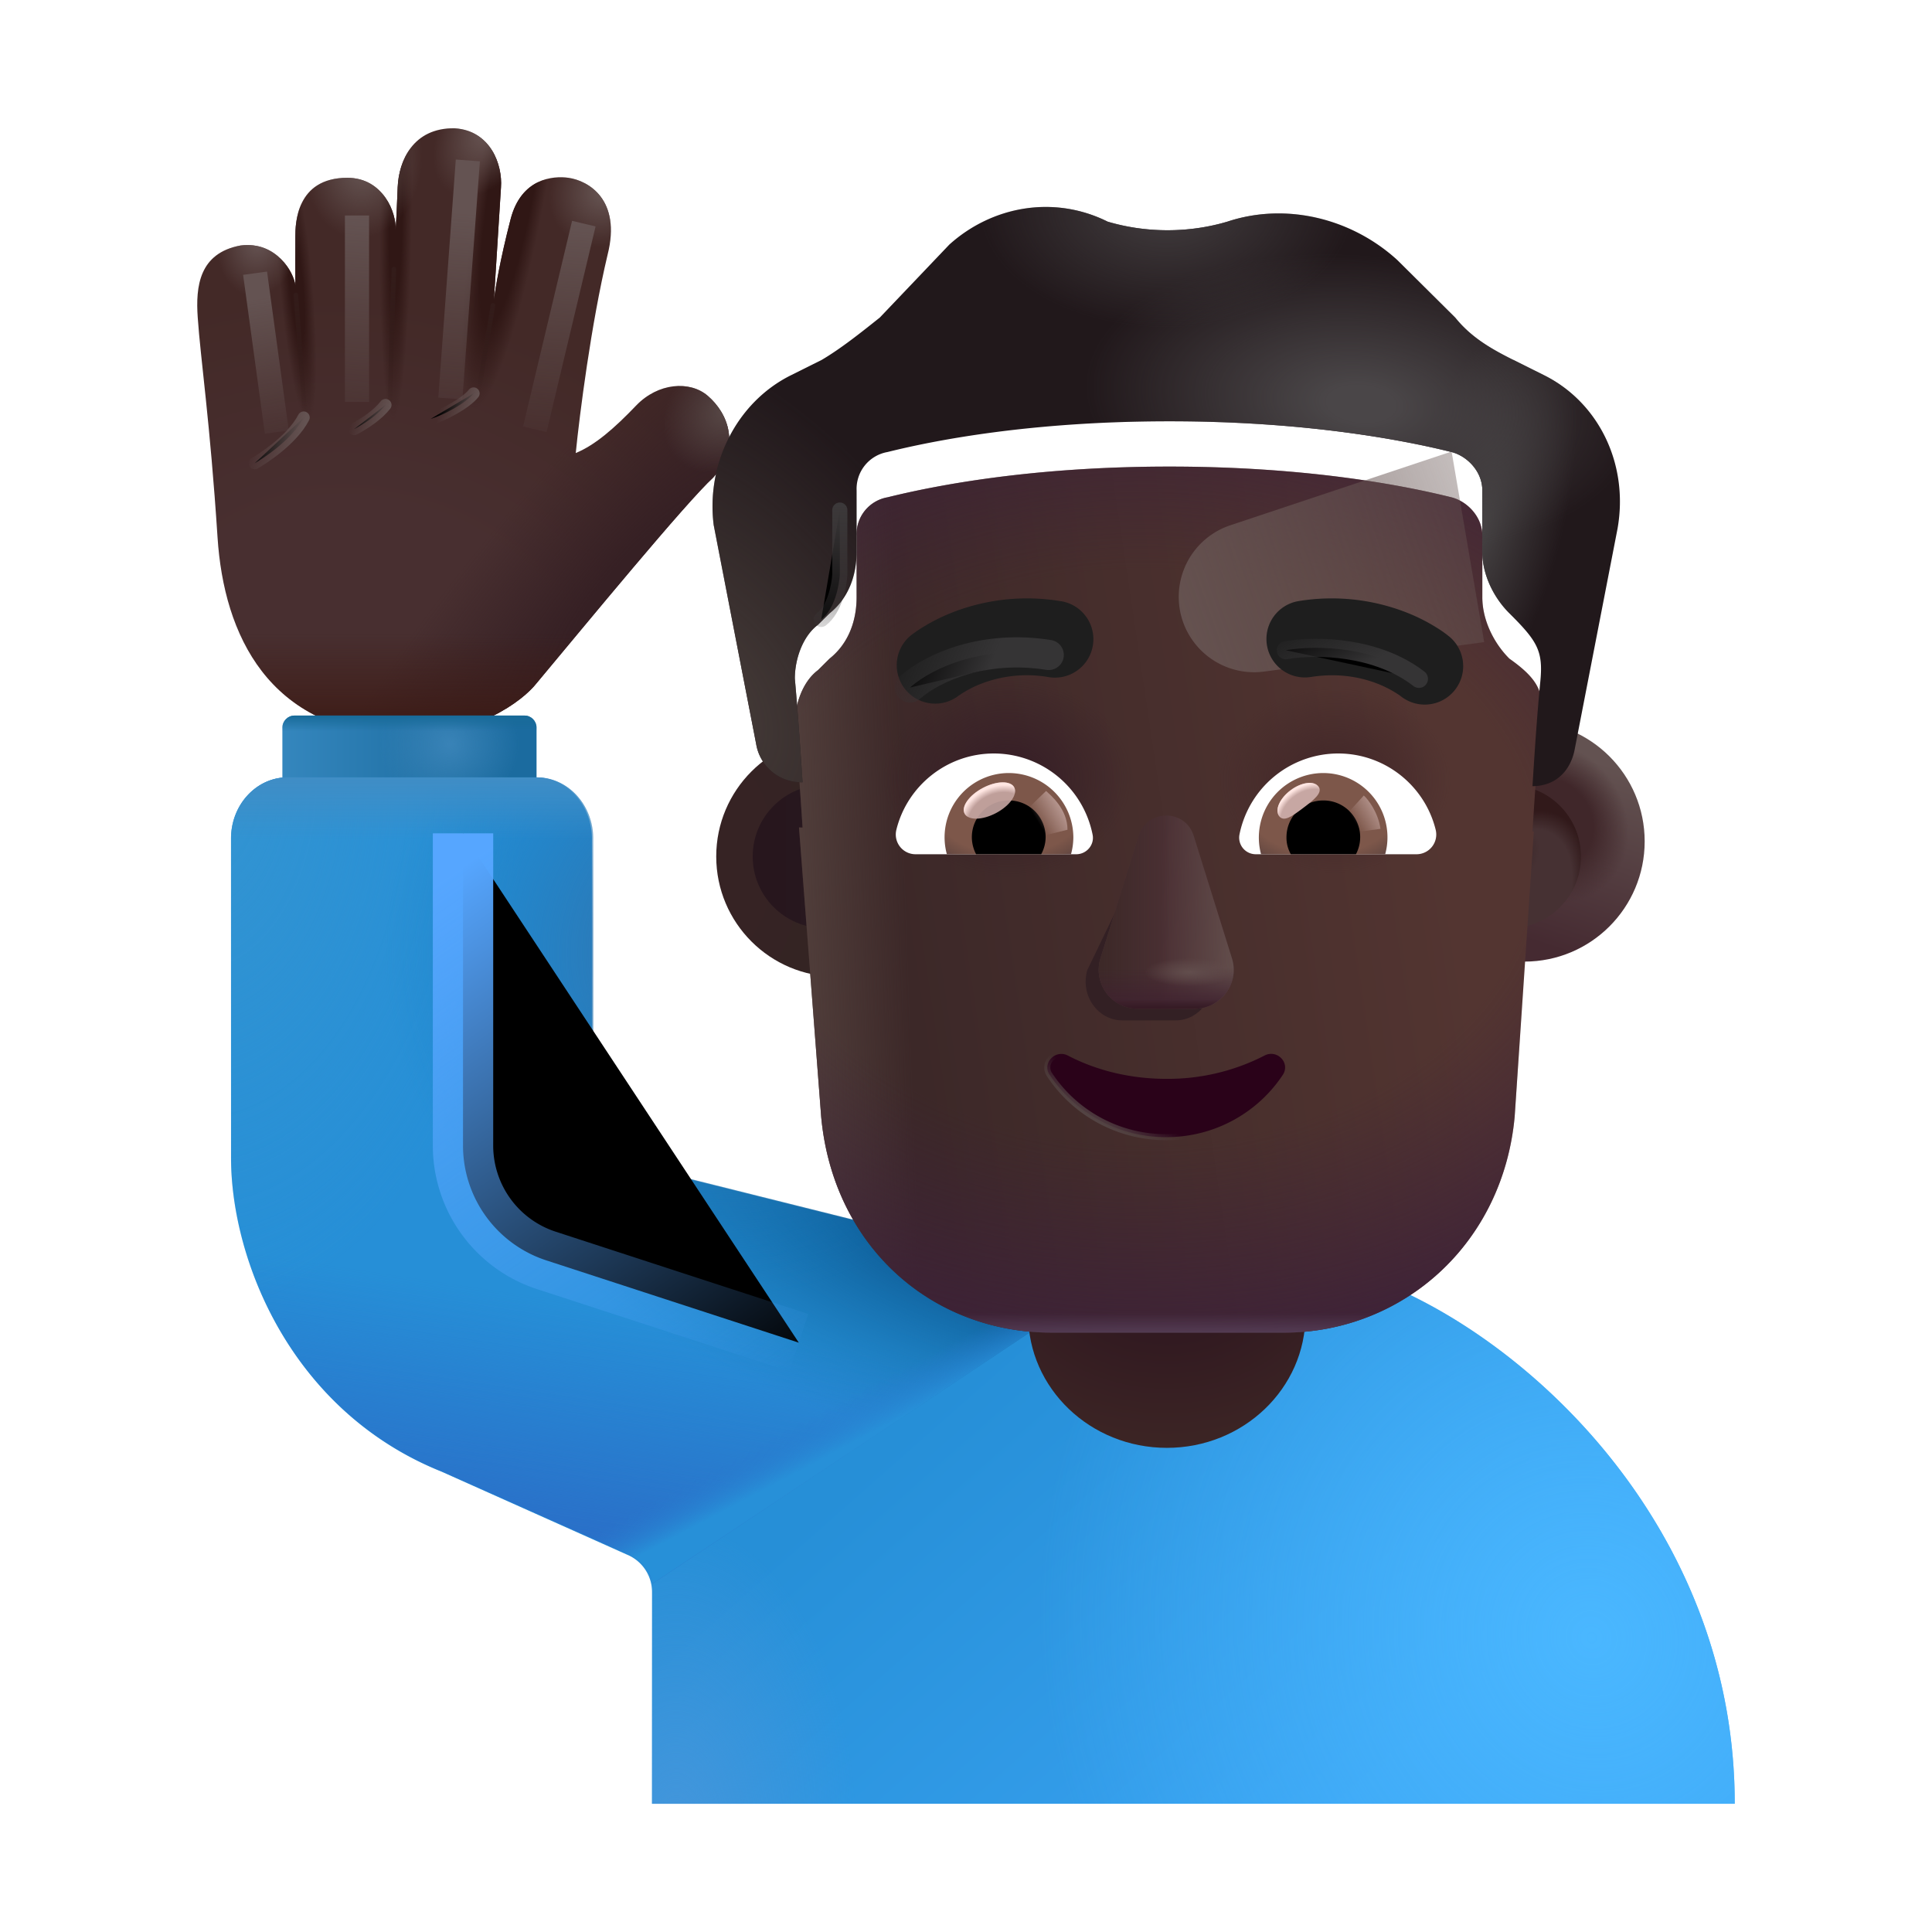 <svg width="100%" height="100%" viewBox="0 0 32 32" xmlns="http://www.w3.org/2000/svg"><path fill="url(#a)" d="M3.603 8.898c-.125-1.922-.282-2.958-.328-3.64-.036-.513.023-1.067.71-1.192.598-.074.883.452.907.66-.003-.2 0-.68 0-.804 0-.211.008-.977.86-.977.6 0 .816.587.8.863.01-.101.023-.413.035-.707.018-.433.252-.989.945-.976.598.039.793.613.766.976l-.117 1.867c.023-.187.102-.664.277-1.34.175-.674.702-.72.957-.683.326.046.88.361.649 1.273-.275 1.157-.463 2.645-.528 3.286.324-.133.643-.413 1.002-.788.36-.375.886-.417 1.184-.16.34.293.55.833.093 1.352-.463.425-2.103 2.422-2.931 3.412-.23.292-.997.875-2.234.875-2.204-.094-2.942-1.676-3.047-3.297"/><path fill="url(#b)" d="M3.603 8.898c-.125-1.922-.282-2.958-.328-3.64-.036-.513.023-1.067.71-1.192.598-.074.883.452.907.66-.003-.2 0-.68 0-.804 0-.211.008-.977.86-.977.6 0 .816.587.8.863.01-.101.023-.413.035-.707.018-.433.252-.989.945-.976.598.039.793.613.766.976l-.117 1.867c.023-.187.102-.664.277-1.34.175-.674.702-.72.957-.683.326.046.88.361.649 1.273-.275 1.157-.463 2.645-.528 3.286.324-.133.643-.413 1.002-.788.36-.375.886-.417 1.184-.16.34.293.55.833.093 1.352-.463.425-2.103 2.422-2.931 3.412-.23.292-.997.875-2.234.875-2.204-.094-2.942-1.676-3.047-3.297"/><path fill="url(#c)" d="M3.603 8.898c-.125-1.922-.282-2.958-.328-3.64-.036-.513.023-1.067.71-1.192.598-.074.883.452.907.66-.003-.2 0-.68 0-.804 0-.211.008-.977.86-.977.6 0 .816.587.8.863.01-.101.023-.413.035-.707.018-.433.252-.989.945-.976.598.039.793.613.766.976l-.117 1.867c.023-.187.102-.664.277-1.34.175-.674.702-.72.957-.683.326.046.88.361.649 1.273-.275 1.157-.463 2.645-.528 3.286.324-.133.643-.413 1.002-.788.36-.375.886-.417 1.184-.16.34.293.55.833.093 1.352-.463.425-2.103 2.422-2.931 3.412-.23.292-.997.875-2.234.875-2.204-.094-2.942-1.676-3.047-3.297"/><path fill="url(#d)" d="M3.603 8.898c-.125-1.922-.282-2.958-.328-3.64-.036-.513.023-1.067.71-1.192.598-.074.883.452.907.66-.003-.2 0-.68 0-.804 0-.211.008-.977.86-.977.6 0 .816.587.8.863.01-.101.023-.413.035-.707.018-.433.252-.989.945-.976.598.039.793.613.766.976l-.117 1.867c.023-.187.102-.664.277-1.34.175-.674.702-.72.957-.683.326.046.88.361.649 1.273-.275 1.157-.463 2.645-.528 3.286.324-.133.643-.413 1.002-.788.36-.375.886-.417 1.184-.16.34.293.55.833.093 1.352-.463.425-2.103 2.422-2.931 3.412-.23.292-.997.875-2.234.875-2.204-.094-2.942-1.676-3.047-3.297"/><path fill="url(#e)" d="M3.603 8.898c-.125-1.922-.282-2.958-.328-3.64-.036-.513.023-1.067.71-1.192.598-.074.883.452.907.66-.003-.2 0-.68 0-.804 0-.211.008-.977.86-.977.6 0 .816.587.8.863.01-.101.023-.413.035-.707.018-.433.252-.989.945-.976.598.039.793.613.766.976l-.117 1.867c.023-.187.102-.664.277-1.34.175-.674.702-.72.957-.683.326.046.88.361.649 1.273-.275 1.157-.463 2.645-.528 3.286.324-.133.643-.413 1.002-.788.36-.375.886-.417 1.184-.16.34.293.55.833.093 1.352-.463.425-2.103 2.422-2.931 3.412-.23.292-.997.875-2.234.875-2.204-.094-2.942-1.676-3.047-3.297"/><path fill="url(#f)" d="M3.603 8.898c-.125-1.922-.282-2.958-.328-3.64-.036-.513.023-1.067.71-1.192.598-.074.883.452.907.66-.003-.2 0-.68 0-.804 0-.211.008-.977.86-.977.6 0 .816.587.8.863.01-.101.023-.413.035-.707.018-.433.252-.989.945-.976.598.039.793.613.766.976l-.117 1.867c.023-.187.102-.664.277-1.34.175-.674.702-.72.957-.683.326.046.88.361.649 1.273-.275 1.157-.463 2.645-.528 3.286.324-.133.643-.413 1.002-.788.36-.375.886-.417 1.184-.16.34.293.55.833.093 1.352-.463.425-2.103 2.422-2.931 3.412-.23.292-.997.875-2.234.875-2.204-.094-2.942-1.676-3.047-3.297"/><path fill="url(#g)" d="M3.603 8.898c-.125-1.922-.282-2.958-.328-3.64-.036-.513.023-1.067.71-1.192.598-.074.883.452.907.66-.003-.2 0-.68 0-.804 0-.211.008-.977.86-.977.6 0 .816.587.8.863.01-.101.023-.413.035-.707.018-.433.252-.989.945-.976.598.039.793.613.766.976l-.117 1.867c.023-.187.102-.664.277-1.34.175-.674.702-.72.957-.683.326.046.88.361.649 1.273-.275 1.157-.463 2.645-.528 3.286.324-.133.643-.413 1.002-.788.36-.375.886-.417 1.184-.16.34.293.55.833.093 1.352-.463.425-2.103 2.422-2.931 3.412-.23.292-.997.875-2.234.875-2.204-.094-2.942-1.676-3.047-3.297"/><path fill="url(#h)" d="M3.603 8.898c-.125-1.922-.282-2.958-.328-3.64-.036-.513.023-1.067.71-1.192.598-.074.883.452.907.66-.003-.2 0-.68 0-.804 0-.211.008-.977.86-.977.6 0 .816.587.8.863.01-.101.023-.413.035-.707.018-.433.252-.989.945-.976.598.039.793.613.766.976l-.117 1.867c.023-.187.102-.664.277-1.34.175-.674.702-.72.957-.683.326.046.88.361.649 1.273-.275 1.157-.463 2.645-.528 3.286.324-.133.643-.413 1.002-.788.36-.375.886-.417 1.184-.16.34.293.55.833.093 1.352-.463.425-2.103 2.422-2.931 3.412-.23.292-.997.875-2.234.875-2.204-.094-2.942-1.676-3.047-3.297"/><path fill="url(#i)" d="M3.603 8.898c-.125-1.922-.282-2.958-.328-3.64-.036-.513.023-1.067.71-1.192.598-.074.883.452.907.66-.003-.2 0-.68 0-.804 0-.211.008-.977.86-.977.6 0 .816.587.8.863.01-.101.023-.413.035-.707.018-.433.252-.989.945-.976.598.039.793.613.766.976l-.117 1.867c.023-.187.102-.664.277-1.34.175-.674.702-.72.957-.683.326.046.88.361.649 1.273-.275 1.157-.463 2.645-.528 3.286.324-.133.643-.413 1.002-.788.36-.375.886-.417 1.184-.16.34.293.55.833.093 1.352-.463.425-2.103 2.422-2.931 3.412-.23.292-.997.875-2.234.875-2.204-.094-2.942-1.676-3.047-3.297"/><path fill="url(#j)" d="M3.603 8.898c-.125-1.922-.282-2.958-.328-3.64-.036-.513.023-1.067.71-1.192.598-.074.883.452.907.66-.003-.2 0-.68 0-.804 0-.211.008-.977.86-.977.6 0 .816.587.8.863.01-.101.023-.413.035-.707.018-.433.252-.989.945-.976.598.039.793.613.766.976l-.117 1.867c.023-.187.102-.664.277-1.34.175-.674.702-.72.957-.683.326.046.88.361.649 1.273-.275 1.157-.463 2.645-.528 3.286.324-.133.643-.413 1.002-.788.36-.375.886-.417 1.184-.16.34.293.55.833.093 1.352-.463.425-2.103 2.422-2.931 3.412-.23.292-.997.875-2.234.875-2.204-.094-2.942-1.676-3.047-3.297"/><path fill="url(#k)" d="M3.603 8.898c-.125-1.922-.282-2.958-.328-3.64-.036-.513.023-1.067.71-1.192.598-.074.883.452.907.66-.003-.2 0-.68 0-.804 0-.211.008-.977.86-.977.6 0 .816.587.8.863.01-.101.023-.413.035-.707.018-.433.252-.989.945-.976.598.039.793.613.766.976l-.117 1.867c.023-.187.102-.664.277-1.34.175-.674.702-.72.957-.683.326.046.88.361.649 1.273-.275 1.157-.463 2.645-.528 3.286.324-.133.643-.413 1.002-.788.36-.375.886-.417 1.184-.16.34.293.55.833.093 1.352-.463.425-2.103 2.422-2.931 3.412-.23.292-.997.875-2.234.875-2.204-.094-2.942-1.676-3.047-3.297"/><g filter="url(#l)"><path stroke="url(#m)" stroke-linecap="round" stroke-width=".075" d="m4.9 4.885.148 1.946"/></g><g filter="url(#n)"><path stroke="url(#o)" stroke-linecap="round" stroke-width=".075" d="m6.524 4.456-.07 2.296"/></g><g filter="url(#p)"><path stroke="url(#q)" stroke-linecap="round" stroke-width=".075" d="m8.165 5.057-.234 1.406"/></g><g filter="url(#r)"><path stroke="url(#s)" stroke-width=".4" d="m4.225 4.525.36 2.632"/></g><g filter="url(#t)"><path stroke="url(#u)" stroke-width=".4" d="M5.913 3.569v3.088"/></g><g filter="url(#v)"><path stroke="url(#w)" stroke-width=".4" d="m7.749 2.657-.29 3.944"/></g><g filter="url(#x)"><path stroke="url(#y)" stroke-width=".4" d="m9.67 3.704-.812 3.407"/></g><g filter="url(#z)"><path stroke="url(#A)" stroke-linecap="round" stroke-width=".2" d="M4.218 7.673c.109-.062.617-.379.812-.758"/></g><g filter="url(#B)"><path stroke="url(#C)" stroke-linecap="round" stroke-width=".2" d="M6.385 6.707c-.13.165-.333.3-.519.4"/></g><g filter="url(#D)"><path stroke="url(#E)" stroke-linecap="round" stroke-width=".2" d="M7.844 6.516c-.13.165-.501.36-.712.423"/></g><path fill="url(#F)" d="M4.677 12.052c0-.11.09-.2.2-.2h3.81c.111 0 .2.09.2.2v1.714h-4.21z"/><path fill="url(#G)" d="M4.677 12.052c0-.11.09-.2.2-.2h3.81c.111 0 .2.09.2.2v1.714h-4.21z"/><path fill="url(#H)" d="M4.677 12.052c0-.11.09-.2.2-.2h3.81c.111 0 .2.09.2.2v1.714h-4.21z"/><path fill="url(#I)" d="M20.292 20.876h.97c2.49 0 7.471 3.5 7.471 9H10.8v-3.5a.67.67 0 0 0-.414-.626l-3.073-1.375c-2.49-1-3.486-3.5-3.486-5.198V13.89c0-.564.423-1.014.931-1.014h4.114c.518 0 .932.46.932 1.014v3.985c0 1.302.996 1.5.996 1.5l5.978 1.5z"/><path fill="url(#J)" d="M20.292 20.876h.97c2.49 0 7.471 3.5 7.471 9H10.8v-3.5a.67.67 0 0 0-.414-.626l-3.073-1.375c-2.49-1-3.486-3.5-3.486-5.198V13.89c0-.564.423-1.014.931-1.014h4.114c.518 0 .932.46.932 1.014v3.985c0 1.302.996 1.5.996 1.5l5.978 1.5z"/><path fill="url(#K)" d="M20.292 20.876h.97c2.49 0 7.471 3.5 7.471 9H10.8v-3.5a.67.67 0 0 0-.414-.626l-3.073-1.375c-2.49-1-3.486-3.5-3.486-5.198V13.89c0-.564.423-1.014.931-1.014h4.114c.518 0 .932.46.932 1.014v3.985c0 1.302.996 1.5.996 1.5l5.978 1.5z"/><path fill="url(#L)" d="M18.685 20.985 10.81 26.23a.66.66 0 0 0-.4-.48l-3.084-1.375c-2.5-1-3.5-3.5-3.5-5.198V13.89c0-.564.425-1.014.935-1.014h4.13c.519 0 .935.46.935 1.014v3.985c0 1.302 1 1.5 1 1.5l6 1.5z"/><path fill="url(#M)" d="M18.685 20.985 10.81 26.23a.66.66 0 0 0-.4-.48l-3.084-1.375c-2.5-1-3.5-3.5-3.5-5.198V13.89c0-.564.425-1.014.935-1.014h4.13c.519 0 .935.46.935 1.014v3.985c0 1.302 1 1.5 1 1.5l6 1.5z"/><path fill="url(#N)" d="M18.685 20.985 10.81 26.23a.66.66 0 0 0-.4-.48l-3.084-1.375c-2.5-1-3.5-3.5-3.5-5.198V13.89c0-.564.425-1.014.935-1.014h4.13c.519 0 .935.46.935 1.014v3.985c0 1.302 1 1.5 1 1.5l6 1.5z"/><path fill="url(#O)" d="M18.685 20.985 10.81 26.23a.66.66 0 0 0-.4-.48l-3.084-1.375c-2.5-1-3.5-3.5-3.5-5.198V13.89c0-.564.425-1.014.935-1.014h4.13c.519 0 .935.46.935 1.014v3.985c0 1.302 1 1.5 1 1.5l6 1.5z"/><path fill="url(#P)" d="M18.685 20.985 10.81 26.23a.66.66 0 0 0-.4-.48l-3.084-1.375c-2.5-1-3.5-3.5-3.5-5.198V13.89c0-.564.425-1.014.935-1.014h4.13c.519 0 .935.46.935 1.014v3.985c0 1.302 1 1.5 1 1.5l6 1.5z"/><path fill="url(#Q)" d="M18.685 20.985 10.81 26.23a.66.66 0 0 0-.4-.48l-3.084-1.375c-2.5-1-3.5-3.5-3.5-5.198V13.89c0-.564.425-1.014.935-1.014h4.13c.519 0 .935.46.935 1.014v3.985c0 1.302 1 1.5 1 1.5l6 1.5z"/><path fill="url(#R)" d="M19.327 23.981c-1.268 0-2.297-.985-2.297-2.2v-2.6c0-1.214 1.029-2.2 2.297-2.2 1.267 0 2.296.986 2.296 2.2v2.6c0 1.215-1.029 2.2-2.296 2.2"/><g filter="url(#S)"><path stroke="url(#T)" d="M7.669 13.803v5.172a2 2 0 0 0 1.38 1.901l4.182 1.363"/></g><g filter="url(#U)"><circle cx="13.654" cy="14.186" r="1.991" fill="url(#V)"/></g><g filter="url(#W)"><circle cx="13.654" cy="14.186" r="1.187" fill="url(#X)"/></g><g filter="url(#Y)"><circle cx="25" cy="14.186" r="1.991" fill="url(#Z)"/><circle cx="25" cy="14.186" r="1.991" fill="url(#aa)"/></g><g filter="url(#ab)"><circle cx="25" cy="14.186" r="1.187" fill="#463133"/><circle cx="25" cy="14.186" r="1.187" fill="url(#ac)"/><circle cx="25" cy="14.186" r="1.187" fill="url(#ad)"/></g><g filter="url(#ae)"><path fill="url(#af)" d="m13.234 13.455.059.002s-.064-1.018-.128-1.717c0-.318.128-.7.383-.89l.192-.191c.32-.255.448-.637.448-1.018V8.623a.62.62 0 0 1 .512-.636c.768-.19 2.367-.509 4.67-.509s3.902.318 4.67.509c.256.064.512.318.512.636v1.018c0 .381.192.763.448 1.018.598.42.561.65.511 1.144-.064.636-.128 1.718-.128 1.718h.022l-.317 4.72c-.192 2.111-1.85 3.582-3.829 3.582H17.43c-2.042 0-3.637-1.47-3.829-3.581z"/><path fill="url(#ag)" d="m13.234 13.455.059.002s-.064-1.018-.128-1.717c0-.318.128-.7.383-.89l.192-.191c.32-.255.448-.637.448-1.018V8.623a.62.62 0 0 1 .512-.636c.768-.19 2.367-.509 4.67-.509s3.902.318 4.67.509c.256.064.512.318.512.636v1.018c0 .381.192.763.448 1.018.598.42.561.65.511 1.144-.064.636-.128 1.718-.128 1.718h.022l-.317 4.72c-.192 2.111-1.85 3.582-3.829 3.582H17.43c-2.042 0-3.637-1.47-3.829-3.581z"/><path fill="url(#ah)" d="m13.234 13.455.059.002s-.064-1.018-.128-1.717c0-.318.128-.7.383-.89l.192-.191c.32-.255.448-.637.448-1.018V8.623a.62.62 0 0 1 .512-.636c.768-.19 2.367-.509 4.67-.509s3.902.318 4.67.509c.256.064.512.318.512.636v1.018c0 .381.192.763.448 1.018.598.42.561.65.511 1.144-.064.636-.128 1.718-.128 1.718h.022l-.317 4.72c-.192 2.111-1.85 3.582-3.829 3.582H17.43c-2.042 0-3.637-1.47-3.829-3.581z"/><path fill="url(#ai)" d="m13.234 13.455.059.002s-.064-1.018-.128-1.717c0-.318.128-.7.383-.89l.192-.191c.32-.255.448-.637.448-1.018V8.623a.62.62 0 0 1 .512-.636c.768-.19 2.367-.509 4.67-.509s3.902.318 4.67.509c.256.064.512.318.512.636v1.018c0 .381.192.763.448 1.018.598.42.561.65.511 1.144-.064.636-.128 1.718-.128 1.718h.022l-.317 4.72c-.192 2.111-1.85 3.582-3.829 3.582H17.43c-2.042 0-3.637-1.47-3.829-3.581z"/><path fill="url(#aj)" d="m13.234 13.455.059.002s-.064-1.018-.128-1.717c0-.318.128-.7.383-.89l.192-.191c.32-.255.448-.637.448-1.018V8.623a.62.62 0 0 1 .512-.636c.768-.19 2.367-.509 4.67-.509s3.902.318 4.67.509c.256.064.512.318.512.636v1.018c0 .381.192.763.448 1.018.598.42.561.65.511 1.144-.064.636-.128 1.718-.128 1.718h.022l-.317 4.72c-.192 2.111-1.85 3.582-3.829 3.582H17.43c-2.042 0-3.637-1.47-3.829-3.581z"/><path fill="url(#ak)" d="m13.234 13.455.059.002s-.064-1.018-.128-1.717c0-.318.128-.7.383-.89l.192-.191c.32-.255.448-.637.448-1.018V8.623a.62.62 0 0 1 .512-.636c.768-.19 2.367-.509 4.67-.509s3.902.318 4.67.509c.256.064.512.318.512.636v1.018c0 .381.192.763.448 1.018.598.42.561.65.511 1.144-.064.636-.128 1.718-.128 1.718h.022l-.317 4.72c-.192 2.111-1.85 3.582-3.829 3.582H17.43c-2.042 0-3.637-1.47-3.829-3.581z"/></g><g filter="url(#al)"><path fill="url(#am)" d="m24.043 7.478-3.67 1.224a1.249 1.249 0 0 0 .56 2.422l3.65-.488z"/></g><g filter="url(#an)"><path fill="#21181B" d="m25.064 6.46.511.255c.896.445 1.408 1.463 1.216 2.544l-.704 3.626c-.063.374-.31.626-.682.636h-.022s.064-1.081.128-1.718c.052-.516-.038-.674-.511-1.145-.256-.254-.448-.635-.448-1.017V8.623c0-.318-.256-.572-.512-.636-.768-.19-2.367-.509-4.67-.509s-3.903.318-4.67.509a.62.62 0 0 0-.512.636v1.018c0 .382-.128.763-.448 1.018l-.192.19c-.255.191-.383.573-.383.89.064.7.128 1.718.128 1.718q-.03 0-.059-.002a.755.755 0 0 1-.71-.634l-.703-3.625c-.128-1.018.384-2.036 1.28-2.481l.511-.255c.32-.19.64-.445.96-.7l1.151-1.208c.704-.636 1.728-.827 2.623-.381.64.19 1.344.19 1.983 0 .96-.319 2.048-.064 2.815.636l.96.954c.256.318.576.509.96.7"/><path fill="url(#ao)" d="m25.064 6.46.511.255c.896.445 1.408 1.463 1.216 2.544l-.704 3.626c-.063.374-.31.626-.682.636h-.022s.064-1.081.128-1.718c.052-.516-.038-.674-.511-1.145-.256-.254-.448-.635-.448-1.017V8.623c0-.318-.256-.572-.512-.636-.768-.19-2.367-.509-4.67-.509s-3.903.318-4.67.509a.62.62 0 0 0-.512.636v1.018c0 .382-.128.763-.448 1.018l-.192.19c-.255.191-.383.573-.383.89.064.7.128 1.718.128 1.718q-.03 0-.059-.002a.755.755 0 0 1-.71-.634l-.703-3.625c-.128-1.018.384-2.036 1.28-2.481l.511-.255c.32-.19.64-.445.96-.7l1.151-1.208c.704-.636 1.728-.827 2.623-.381.64.19 1.344.19 1.983 0 .96-.319 2.048-.064 2.815.636l.96.954c.256.318.576.509.96.7"/><path fill="url(#ap)" d="m25.064 6.46.511.255c.896.445 1.408 1.463 1.216 2.544l-.704 3.626c-.063.374-.31.626-.682.636h-.022s.064-1.081.128-1.718c.052-.516-.038-.674-.511-1.145-.256-.254-.448-.635-.448-1.017V8.623c0-.318-.256-.572-.512-.636-.768-.19-2.367-.509-4.67-.509s-3.903.318-4.67.509a.62.62 0 0 0-.512.636v1.018c0 .382-.128.763-.448 1.018l-.192.19c-.255.191-.383.573-.383.89.064.7.128 1.718.128 1.718q-.03 0-.059-.002a.755.755 0 0 1-.71-.634l-.703-3.625c-.128-1.018.384-2.036 1.28-2.481l.511-.255c.32-.19.64-.445.96-.7l1.151-1.208c.704-.636 1.728-.827 2.623-.381.64.19 1.344.19 1.983 0 .96-.319 2.048-.064 2.815.636l.96.954c.256.318.576.509.96.7"/><path fill="url(#aq)" d="m25.064 6.46.511.255c.896.445 1.408 1.463 1.216 2.544l-.704 3.626c-.063.374-.31.626-.682.636h-.022s.064-1.081.128-1.718c.052-.516-.038-.674-.511-1.145-.256-.254-.448-.635-.448-1.017V8.623c0-.318-.256-.572-.512-.636-.768-.19-2.367-.509-4.67-.509s-3.903.318-4.67.509a.62.62 0 0 0-.512.636v1.018c0 .382-.128.763-.448 1.018l-.192.19c-.255.191-.383.573-.383.89.064.7.128 1.718.128 1.718q-.03 0-.059-.002a.755.755 0 0 1-.71-.634l-.703-3.625c-.128-1.018.384-2.036 1.28-2.481l.511-.255c.32-.19.64-.445.96-.7l1.151-1.208c.704-.636 1.728-.827 2.623-.381.64.19 1.344.19 1.983 0 .96-.319 2.048-.064 2.815.636l.96.954c.256.318.576.509.96.7"/><path fill="url(#ar)" d="m25.064 6.46.511.255c.896.445 1.408 1.463 1.216 2.544l-.704 3.626c-.063.374-.31.626-.682.636h-.022s.064-1.081.128-1.718c.052-.516-.038-.674-.511-1.145-.256-.254-.448-.635-.448-1.017V8.623c0-.318-.256-.572-.512-.636-.768-.19-2.367-.509-4.67-.509s-3.903.318-4.67.509a.62.62 0 0 0-.512.636v1.018c0 .382-.128.763-.448 1.018l-.192.19c-.255.191-.383.573-.383.89.064.7.128 1.718.128 1.718q-.03 0-.059-.002a.755.755 0 0 1-.71-.634l-.703-3.625c-.128-1.018.384-2.036 1.28-2.481l.511-.255c.32-.19.64-.445.96-.7l1.151-1.208c.704-.636 1.728-.827 2.623-.381.64.19 1.344.19 1.983 0 .96-.319 2.048-.064 2.815.636l.96.954c.256.318.576.509.96.7"/></g><g filter="url(#as)"><path fill="#332024" d="m18.988 14.04-.979 2.027c-.12.417.17.834.583.834h.879c.412 0 .703-.423.582-.834l-.594-2.027c-.128-.449-.338-.449-.471 0"/></g><g filter="url(#at)"><path fill="#4B3034" d="m18.86 13.846-.633 2.027a.643.643 0 0 0 .62.834h.938c.44 0 .75-.424.62-.834l-.633-2.027c-.136-.45-.77-.45-.912 0"/><path fill="url(#au)" d="m18.86 13.846-.633 2.027a.643.643 0 0 0 .62.834h.938c.44 0 .75-.424.62-.834l-.633-2.027c-.136-.45-.77-.45-.912 0"/><path fill="url(#av)" d="m18.86 13.846-.633 2.027a.643.643 0 0 0 .62.834h.938c.44 0 .75-.424.62-.834l-.633-2.027c-.136-.45-.77-.45-.912 0"/><path fill="url(#aw)" d="m18.86 13.846-.633 2.027a.643.643 0 0 0 .62.834h.938c.44 0 .75-.424.62-.834l-.633-2.027c-.136-.45-.77-.45-.912 0"/><path fill="url(#ax)" d="m18.86 13.846-.633 2.027a.643.643 0 0 0 .62.834h.938c.44 0 .75-.424.62-.834l-.633-2.027c-.136-.45-.77-.45-.912 0"/></g><path fill="url(#ay)" d="m18.86 13.846-.633 2.027a.643.643 0 0 0 .62.834h.938c.44 0 .75-.424.62-.834l-.633-2.027c-.136-.45-.77-.45-.912 0"/><path fill="#2A0219" stroke="url(#az)" stroke-width=".1" d="M17.687 17.483a.23.23 0 0 0-.277.048.21.21 0 0 0-.023.274 2.31 2.31 0 0 0 1.93 1.03c.81 0 1.52-.412 1.929-1.03a.216.216 0 0 0-.024-.277.23.23 0 0 0-.277-.045 3.5 3.5 0 0 1-1.629.386c-.597 0-1.158-.14-1.629-.386Z"/><g filter="url(#aA)"><path fill="#1E1E1E" d="m23.752 10.942-.001-.001-.002-.002-.006-.004-.014-.012a2 2 0 0 0-.185-.128 3 3 0 0 0-.5-.251 3.4 3.4 0 0 0-1.78-.189.636.636 0 1 0 .198 1.258c.474-.075.854.012 1.114.115a1.8 1.8 0 0 1 .367.197.636.636 0 0 0 .81-.983"/></g><g filter="url(#aB)"><path fill="#1E1E1E" d="M14.816 10.943v-.001l.002-.001.002-.002.005-.004.014-.012a2 2 0 0 1 .185-.128c.119-.074.287-.167.5-.251a3.4 3.4 0 0 1 1.78-.189.637.637 0 1 1-.198 1.258 2.1 2.1 0 0 0-1.113.115 1.8 1.8 0 0 0-.368.197.637.637 0 0 1-.81-.982"/></g><path fill="#fff" d="M22.164 12.48c.779 0 1.436.537 1.615 1.262a.327.327 0 0 1-.319.407H20.8a.275.275 0 0 1-.271-.324 1.67 1.67 0 0 1 1.635-1.345"/><path fill="url(#aC)" d="M21.917 12.804a1.064 1.064 0 0 1 1.026 1.345h-2.056a1.068 1.068 0 0 1 1.03-1.345"/><path fill="#000" d="M21.308 13.868c0-.338.27-.61.61-.61a.607.607 0 0 1 .541.89H21.38a.55.55 0 0 1-.072-.28"/><g filter="url(#aD)"><path fill="#C7A7A3" d="M21.839 13.029c.076.101-.083.225-.263.36s-.314.23-.39.128c-.075-.102.01-.293.19-.428s.387-.162.463-.06"/><path fill="url(#aE)" d="M21.839 13.029c.076.101-.083.225-.263.36s-.314.23-.39.128c-.075-.102.01-.293.19-.428s.387-.162.463-.06"/></g><g filter="url(#aF)"><path fill="url(#aG)" d="M22.865 13.728c-.04-.275-.2-.482-.276-.552l-.31.34.14.272z"/></g><path fill="#fff" d="M16.462 12.48c-.778 0-1.436.537-1.615 1.262a.327.327 0 0 0 .319.407h2.66c.17 0 .305-.155.271-.324a1.67 1.67 0 0 0-1.635-1.345"/><path fill="url(#aH)" d="M16.709 12.804a1.064 1.064 0 0 0-1.026 1.345h2.056q.038-.137.039-.281a1.07 1.07 0 0 0-1.07-1.064"/><path fill="#000" d="M17.319 13.868c0-.339-.271-.61-.61-.61a.607.607 0 0 0-.542.89h1.079a.6.6 0 0 0 .073-.28"/><g filter="url(#aI)"><path fill="url(#aJ)" d="M17.681 13.743c0-.344-.28-.573-.355-.642l-.344.332.212.431z"/></g><g filter="url(#aK)" transform="rotate(-27.914 16.388 13.259)"><ellipse cx="16.388" cy="13.259" fill="#C7A7A3" fill-opacity=".9" rx=".465" ry=".235"/><ellipse cx="16.388" cy="13.259" fill="url(#aL)" rx=".465" ry=".235"/></g><g filter="url(#aM)"><path stroke="url(#aN)" stroke-linecap="round" stroke-width=".3" d="M21.297 10.77c.513-.09 1.513-.064 2.205.474"/></g><g filter="url(#aO)"><path stroke="url(#aP)" stroke-linecap="round" stroke-width=".5" d="M15.072 11.388c.39-.345 1.242-.708 2.298-.54"/></g><g filter="url(#aQ)"><path stroke="url(#aR)" stroke-linecap="round" stroke-width=".25" d="M13.91 8.448v1.07c-.01.178-.084.574-.308.742"/></g><defs><linearGradient id="c" x1="6.665" x2="6.665" y1="12.195" y2="10.492" gradientUnits="userSpaceOnUse"><stop stop-color="#3D1A14"/><stop offset="1" stop-color="#3D1A14" stop-opacity="0"/></linearGradient><linearGradient id="m" x1="5.155" x2="5.164" y1="4.889" y2="6.89" gradientUnits="userSpaceOnUse"><stop stop-color="#331C1A"/><stop offset="1" stop-color="#331C1A" stop-opacity="0"/></linearGradient><linearGradient id="o" x1="6.575" x2="6.603" y1="4.459" y2="6.823" gradientUnits="userSpaceOnUse"><stop stop-color="#331C1A"/><stop offset="1" stop-color="#331C1A" stop-opacity="0"/></linearGradient><linearGradient id="q" x1="8.334" x2="8.337" y1="5.06" y2="6.507" gradientUnits="userSpaceOnUse"><stop stop-color="#331C1A"/><stop offset="1" stop-color="#331C1A" stop-opacity="0"/></linearGradient><linearGradient id="s" x1="3.921" x2="4.34" y1="5.001" y2="7.608" gradientUnits="userSpaceOnUse"><stop stop-color="#645352"/><stop offset="1" stop-color="#645352" stop-opacity="0"/></linearGradient><linearGradient id="u" x1="5.983" x2="5.691" y1="3.569" y2="7.565" gradientUnits="userSpaceOnUse"><stop stop-color="#645352"/><stop offset="1" stop-color="#645352" stop-opacity="0"/></linearGradient><linearGradient id="w" x1="7.53" x2="7.238" y1="3.513" y2="7.509" gradientUnits="userSpaceOnUse"><stop stop-color="#645352"/><stop offset="1" stop-color="#645352" stop-opacity="0"/></linearGradient><linearGradient id="y" x1="7.53" x2="7.238" y1="3.513" y2="7.509" gradientUnits="userSpaceOnUse"><stop stop-color="#645352"/><stop offset="1" stop-color="#645352" stop-opacity="0"/></linearGradient><linearGradient id="A" x1="5.058" x2="4.202" y1="6.97" y2="6.837" gradientUnits="userSpaceOnUse"><stop stop-color="#645352"/><stop offset="1" stop-color="#645352" stop-opacity="0"/></linearGradient><linearGradient id="C" x1="6.487" x2="5.923" y1="6.697" y2="6.555" gradientUnits="userSpaceOnUse"><stop stop-color="#645352"/><stop offset="1" stop-color="#645352" stop-opacity="0"/></linearGradient><linearGradient id="E" x1="7.946" x2="7.382" y1="6.505" y2="6.364" gradientUnits="userSpaceOnUse"><stop stop-color="#645352"/><stop offset="1" stop-color="#645352" stop-opacity="0"/></linearGradient><linearGradient id="F" x1="4.513" x2="8.888" y1="12.438" y2="12.438" gradientUnits="userSpaceOnUse"><stop stop-color="#3688BF"/><stop offset=".743" stop-color="#1B6B9F"/></linearGradient><linearGradient id="H" x1="6.782" x2="6.782" y1="11.852" y2="12.11" gradientUnits="userSpaceOnUse"><stop stop-color="#186A98"/><stop offset="1" stop-color="#186A98" stop-opacity="0"/></linearGradient><linearGradient id="I" x1="21.51" x2="5.774" y1="30.717" y2="12.876" gradientUnits="userSpaceOnUse"><stop stop-color="#38A2F1"/><stop offset=".401" stop-color="#268FD7"/></linearGradient><linearGradient id="L" x1="9.779" x2="10.51" y1="26.544" y2="21.717" gradientUnits="userSpaceOnUse"><stop offset=".1" stop-color="#2A6BC6"/><stop offset="1" stop-color="#2A6BC6" stop-opacity="0"/></linearGradient><linearGradient id="P" x1="14.048" x2="13.31" y1="24.568" y2="23.172" gradientUnits="userSpaceOnUse"><stop offset=".35" stop-color="#2790D8"/><stop offset=".794" stop-color="#2877CD" stop-opacity="0"/></linearGradient><linearGradient id="Q" x1="7.309" x2="7.309" y1="12.876" y2="13.916" gradientUnits="userSpaceOnUse"><stop stop-color="#408DC5"/><stop offset="1" stop-color="#408DC5" stop-opacity="0"/></linearGradient><linearGradient id="T" x1="7.325" x2="13.075" y1="14.583" y2="22.864" gradientUnits="userSpaceOnUse"><stop stop-color="#56A6FF"/><stop offset="1" stop-color="#56A6FF" stop-opacity="0"/></linearGradient><linearGradient id="X" x1="13.654" x2="12.89" y1="14.518" y2="14.518" gradientUnits="userSpaceOnUse"><stop stop-color="#281920"/><stop offset="1" stop-color="#27161D"/></linearGradient><linearGradient id="Z" x1="26.295" x2="25.319" y1="12.884" y2="15.909" gradientUnits="userSpaceOnUse"><stop stop-color="#635251"/><stop offset="1" stop-color="#452A31"/></linearGradient><linearGradient id="af" x1="24.13" x2="15.022" y1="14.651" y2="16.008" gradientUnits="userSpaceOnUse"><stop stop-color="#533531"/><stop offset="1" stop-color="#3C2828"/></linearGradient><linearGradient id="ag" x1="12.881" x2="15.125" y1="17.866" y2="17.786" gradientUnits="userSpaceOnUse"><stop stop-color="#564440"/><stop offset="1" stop-color="#564440" stop-opacity="0"/></linearGradient><linearGradient id="ak" x1="19.351" x2="19.351" y1="-4.758" y2="22.063" gradientUnits="userSpaceOnUse"><stop offset=".979" stop-color="#624D68" stop-opacity="0"/><stop offset="1" stop-color="#624D68"/></linearGradient><linearGradient id="am" x1="18.682" x2="28.395" y1="11.091" y2="7.613" gradientUnits="userSpaceOnUse"><stop stop-color="#685654"/><stop offset="1" stop-color="#685654" stop-opacity="0"/></linearGradient><linearGradient id="au" x1="18.285" x2="19.404" y1="15.437" y2="15.437" gradientUnits="userSpaceOnUse"><stop stop-color="#3D2928"/><stop offset="1" stop-color="#3D2928" stop-opacity="0"/></linearGradient><linearGradient id="av" x1="20.435" x2="19.212" y1="15.822" y2="15.804" gradientUnits="userSpaceOnUse"><stop stop-color="#624D4B"/><stop offset="1" stop-color="#624D4B" stop-opacity="0"/></linearGradient><linearGradient id="aw" x1="19.548" x2="19.548" y1="16.707" y2="16.023" gradientUnits="userSpaceOnUse"><stop stop-color="#3F222F"/><stop offset="1" stop-color="#3F222F" stop-opacity="0"/></linearGradient><linearGradient id="ay" x1="19.466" x2="19.466" y1="16.757" y2="16.557" gradientUnits="userSpaceOnUse"><stop stop-color="#31171F"/><stop offset="1" stop-color="#31171F" stop-opacity="0"/></linearGradient><linearGradient id="az" x1="18.079" x2="18.598" y1="18.633" y2="17.813" gradientUnits="userSpaceOnUse"><stop stop-color="#564848"/><stop offset=".663" stop-color="#564848" stop-opacity="0"/></linearGradient><linearGradient id="aG" x1="22.843" x2="22.468" y1="13.437" y2="13.668" gradientUnits="userSpaceOnUse"><stop stop-color="#B4948D"/><stop offset="1" stop-color="#B4948D" stop-opacity="0"/></linearGradient><linearGradient id="aJ" x1="17.598" x2="17.224" y1="13.437" y2="13.667" gradientUnits="userSpaceOnUse"><stop stop-color="#B4948D"/><stop offset="1" stop-color="#B4948D" stop-opacity="0"/></linearGradient><linearGradient id="aN" x1="22.861" x2="22.36" y1="10.885" y2="9.861" gradientUnits="userSpaceOnUse"><stop stop-color="#353435"/><stop offset="1" stop-color="#353435" stop-opacity="0"/></linearGradient><linearGradient id="aP" x1="16.535" x2="15.116" y1="10.733" y2="10.138" gradientUnits="userSpaceOnUse"><stop stop-color="#353435"/><stop offset="1" stop-color="#353435" stop-opacity="0"/></linearGradient><linearGradient id="aR" x1="13.756" x2="13.756" y1="8.33" y2="10.903" gradientUnits="userSpaceOnUse"><stop stop-color="#3C393A"/><stop offset="1" stop-color="#3C393A" stop-opacity="0"/></linearGradient><radialGradient id="a" cx="0" cy="0" r="1" gradientTransform="rotate(-68.885 11.5 1.26)scale(6.477 7.749)" gradientUnits="userSpaceOnUse"><stop offset=".475" stop-color="#482F30"/><stop offset="1" stop-color="#432927"/></radialGradient><radialGradient id="b" cx="0" cy="0" r="1" gradientTransform="rotate(130.764 3.013 7.217)scale(9.572 2.304)" gradientUnits="userSpaceOnUse"><stop offset=".147" stop-color="#362024"/><stop offset="1" stop-color="#362024" stop-opacity="0"/></radialGradient><radialGradient id="d" cx="0" cy="0" r="1" gradientTransform="matrix(.195 2.258 -.271 .023 4.907 4.721)" gradientUnits="userSpaceOnUse"><stop offset=".401" stop-color="#301715"/><stop offset="1" stop-color="#301715" stop-opacity="0"/></radialGradient><radialGradient id="e" cx="0" cy="0" r="1" gradientTransform="rotate(90.788 1.524 5.012)scale(3.407 .266)" gradientUnits="userSpaceOnUse"><stop offset=".401" stop-color="#301715"/><stop offset="1" stop-color="#301715" stop-opacity="0"/></radialGradient><radialGradient id="f" cx="0" cy="0" r="1" gradientTransform="matrix(-.672 3.969 -.567 -.096 8.524 2.792)" gradientUnits="userSpaceOnUse"><stop offset=".652" stop-color="#301715"/><stop offset="1" stop-color="#301715" stop-opacity="0"/></radialGradient><radialGradient id="g" cx="0" cy="0" r="1" gradientTransform="rotate(131.934 4.309 3.81)scale(.992 .871)" gradientUnits="userSpaceOnUse"><stop stop-color="#685755"/><stop offset="1" stop-color="#685755" stop-opacity="0"/></radialGradient><radialGradient id="h" cx="0" cy="0" r="1" gradientTransform="rotate(121.412 3.452 3.334)scale(1.248 .771)" gradientUnits="userSpaceOnUse"><stop stop-color="#695755"/><stop offset=".994" stop-color="#695755" stop-opacity="0"/></radialGradient><radialGradient id="i" cx="0" cy="0" r="1" gradientTransform="rotate(99.841 1.875 3.895)scale(1.244 .955)" gradientUnits="userSpaceOnUse"><stop stop-color="#685856"/><stop offset="1" stop-color="#685856" stop-opacity="0"/></radialGradient><radialGradient id="j" cx="0" cy="0" r="1" gradientTransform="rotate(98.13 .432 3.827)scale(.973 .692)" gradientUnits="userSpaceOnUse"><stop stop-color="#685756"/><stop offset="1" stop-color="#685756" stop-opacity="0"/></radialGradient><radialGradient id="k" cx="0" cy="0" r="1" gradientTransform="matrix(-.89 .775 -.607 -.696 12.063 6.792)" gradientUnits="userSpaceOnUse"><stop stop-color="#584947"/><stop offset="1" stop-color="#584947" stop-opacity="0"/></radialGradient><radialGradient id="G" cx="0" cy="0" r="1" gradientTransform="matrix(0 1.109 -1.156 0 7.443 12.328)" gradientUnits="userSpaceOnUse"><stop stop-color="#3983B7"/><stop offset="1" stop-color="#3983B7" stop-opacity="0"/></radialGradient><radialGradient id="J" cx="0" cy="0" r="1" gradientTransform="matrix(-8.683 2.798 -2.993 -9.287 26.414 27.077)" gradientUnits="userSpaceOnUse"><stop stop-color="#4AB7FF"/><stop offset="1" stop-color="#4AB7FF" stop-opacity="0"/></radialGradient><radialGradient id="K" cx="0" cy="0" r="1" gradientTransform="matrix(0 -5.192 2.982 0 11.204 30.442)" gradientUnits="userSpaceOnUse"><stop stop-color="#4496DB"/><stop offset="1" stop-color="#4496DB" stop-opacity="0"/></radialGradient><radialGradient id="M" cx="0" cy="0" r="1" gradientTransform="matrix(0 8.812 -5.438 0 3.294 12.876)" gradientUnits="userSpaceOnUse"><stop stop-color="#3394D1"/><stop offset="1" stop-color="#3394D1" stop-opacity="0"/></radialGradient><radialGradient id="N" cx="0" cy="0" r="1" gradientTransform="rotate(-167.876 10.085 9.184)scale(10.34 4.205)" gradientUnits="userSpaceOnUse"><stop offset=".287" stop-color="#09538B"/><stop offset="1" stop-color="#1473AF" stop-opacity="0"/></radialGradient><radialGradient id="O" cx="0" cy="0" r="1" gradientTransform="matrix(-5.691 0 0 -5.729 12.064 15.788)" gradientUnits="userSpaceOnUse"><stop offset=".174" stop-color="#3473AB"/><stop offset="1" stop-color="#127CC2" stop-opacity="0"/></radialGradient><radialGradient id="R" cx="0" cy="0" r="1" gradientTransform="matrix(0 3.373 -4.143 0 19.327 20.779)" gradientUnits="userSpaceOnUse"><stop offset=".32" stop-color="#301820"/><stop offset="1" stop-color="#3D2625"/></radialGradient><radialGradient id="V" cx="0" cy="0" r="1" gradientTransform="matrix(2.093 0 0 3.663 11.663 14.186)" gradientUnits="userSpaceOnUse"><stop offset=".351" stop-color="#362324"/><stop offset="1" stop-color="#332423"/></radialGradient><radialGradient id="aa" cx="0" cy="0" r="1" gradientTransform="matrix(.986 -.718 .819 1.125 25.443 13.87)" gradientUnits="userSpaceOnUse"><stop offset=".543" stop-color="#40272A"/><stop offset="1" stop-color="#40272A" stop-opacity="0"/></radialGradient><radialGradient id="ac" cx="0" cy="0" r="1" gradientTransform="rotate(-61.467 25.229 -13.4)scale(2.051 1.2)" gradientUnits="userSpaceOnUse"><stop offset=".755" stop-color="#31191A" stop-opacity="0"/><stop offset=".916" stop-color="#31191A"/></radialGradient><radialGradient id="ad" cx="0" cy="0" r="1" gradientTransform="matrix(.309 .306 -.395 .399 25 14.186)" gradientUnits="userSpaceOnUse"><stop stop-color="#352123"/><stop offset="1" stop-color="#352123" stop-opacity="0"/></radialGradient><radialGradient id="ah" cx="0" cy="0" r="1" gradientTransform="matrix(0 8.474 -11.503 0 18.956 13.949)" gradientUnits="userSpaceOnUse"><stop offset=".561" stop-color="#3D2138" stop-opacity="0"/><stop offset="1" stop-color="#3D2138"/></radialGradient><radialGradient id="ai" cx="0" cy="0" r="1" gradientTransform="matrix(0 -1.559 1.919 0 22.114 12.67)" gradientUnits="userSpaceOnUse"><stop stop-color="#412628"/><stop offset="1" stop-color="#412628" stop-opacity="0"/></radialGradient><radialGradient id="aj" cx="0" cy="0" r="1" gradientTransform="matrix(0 -1.659 2.063 0 16.678 12.63)" gradientUnits="userSpaceOnUse"><stop stop-color="#351D26"/><stop offset="1" stop-color="#351D26" stop-opacity="0"/></radialGradient><radialGradient id="ao" cx="0" cy="0" r="1" gradientTransform="matrix(.952 -3.526 1.308 .353 24.498 9.289)" gradientUnits="userSpaceOnUse"><stop stop-color="#464344"/><stop offset="1" stop-color="#464344" stop-opacity="0"/></radialGradient><radialGradient id="ap" cx="0" cy="0" r="1" gradientTransform="matrix(4.562 .42 -.226 2.453 22.54 7.19)" gradientUnits="userSpaceOnUse"><stop offset=".122" stop-color="#4A4648"/><stop offset="1" stop-color="#4A4648" stop-opacity="0"/></radialGradient><radialGradient id="aq" cx="0" cy="0" r="1" gradientTransform="matrix(0 2.003 -3.102 0 19.316 3.928)" gradientUnits="userSpaceOnUse"><stop stop-color="#423D3F"/><stop offset="1" stop-color="#423D3F" stop-opacity="0"/></radialGradient><radialGradient id="ar" cx="0" cy="0" r="1" gradientTransform="rotate(-36.235 24.241 -11.735)scale(4.545 7.121)" gradientUnits="userSpaceOnUse"><stop stop-color="#463C39"/><stop offset="1" stop-color="#463C39" stop-opacity="0"/></radialGradient><radialGradient id="ax" cx="0" cy="0" r="1" gradientTransform="matrix(0 .235 -.754 0 19.706 16.102)" gradientUnits="userSpaceOnUse"><stop stop-color="#624E4D"/><stop offset="1" stop-color="#624E4D" stop-opacity="0"/></radialGradient><radialGradient id="aC" cx="0" cy="0" r="1" gradientTransform="matrix(0 .967 -1.539 0 21.915 13.373)" gradientUnits="userSpaceOnUse"><stop offset=".802" stop-color="#7D574A"/><stop offset="1" stop-color="#694B43"/><stop offset="1" stop-color="#804D49"/><stop offset="1" stop-color="#664944"/></radialGradient><radialGradient id="aE" cx="0" cy="0" r="1" gradientTransform="matrix(-.277 -.356 .491 -.381 21.643 13.473)" gradientUnits="userSpaceOnUse"><stop offset=".766" stop-color="#FFE6E2" stop-opacity="0"/><stop offset=".966" stop-color="#FFE6E2"/></radialGradient><radialGradient id="aH" cx="0" cy="0" r="1" gradientTransform="matrix(0 .967 -1.539 0 16.711 13.373)" gradientUnits="userSpaceOnUse"><stop offset=".802" stop-color="#7D574A"/><stop offset="1" stop-color="#694B43"/><stop offset="1" stop-color="#804D49"/><stop offset="1" stop-color="#664944"/></radialGradient><radialGradient id="aL" cx="0" cy="0" r="1" gradientTransform="matrix(-.009 -.589 .708 -.011 16.37 13.634)" gradientUnits="userSpaceOnUse"><stop offset=".766" stop-color="#FFE6E2" stop-opacity="0"/><stop offset=".966" stop-color="#FFE6E2"/></radialGradient><filter id="l" width=".423" height="2.22" x="4.762" y="4.748" color-interpolation-filters="sRGB" filterUnits="userSpaceOnUse"><feFlood flood-opacity="0" result="BackgroundImageFix"/><feBlend in="SourceGraphic" in2="BackgroundImageFix" result="shape"/><feGaussianBlur result="effect1_foregroundBlur_4002_3864" stdDeviation=".05"/></filter><filter id="n" width=".345" height="2.572" x="6.317" y="4.318" color-interpolation-filters="sRGB" filterUnits="userSpaceOnUse"><feFlood flood-opacity="0" result="BackgroundImageFix"/><feBlend in="SourceGraphic" in2="BackgroundImageFix" result="shape"/><feGaussianBlur result="effect1_foregroundBlur_4002_3864" stdDeviation=".05"/></filter><filter id="p" width=".509" height="1.681" x="7.793" y="4.92" color-interpolation-filters="sRGB" filterUnits="userSpaceOnUse"><feFlood flood-opacity="0" result="BackgroundImageFix"/><feBlend in="SourceGraphic" in2="BackgroundImageFix" result="shape"/><feGaussianBlur result="effect1_foregroundBlur_4002_3864" stdDeviation=".05"/></filter><filter id="r" width="1.556" height="3.487" x="3.627" y="4.098" color-interpolation-filters="sRGB" filterUnits="userSpaceOnUse"><feFlood flood-opacity="0" result="BackgroundImageFix"/><feBlend in="SourceGraphic" in2="BackgroundImageFix" result="shape"/><feGaussianBlur result="effect1_foregroundBlur_4002_3864" stdDeviation=".2"/></filter><filter id="t" width="1.2" height="3.889" x="5.313" y="3.169" color-interpolation-filters="sRGB" filterUnits="userSpaceOnUse"><feFlood flood-opacity="0" result="BackgroundImageFix"/><feBlend in="SourceGraphic" in2="BackgroundImageFix" result="shape"/><feGaussianBlur result="effect1_foregroundBlur_4002_3864" stdDeviation=".2"/></filter><filter id="v" width="1.488" height="4.773" x="6.86" y="2.243" color-interpolation-filters="sRGB" filterUnits="userSpaceOnUse"><feFlood flood-opacity="0" result="BackgroundImageFix"/><feBlend in="SourceGraphic" in2="BackgroundImageFix" result="shape"/><feGaussianBlur result="effect1_foregroundBlur_4002_3864" stdDeviation=".2"/></filter><filter id="x" width="2.002" height="4.299" x="8.264" y="3.258" color-interpolation-filters="sRGB" filterUnits="userSpaceOnUse"><feFlood flood-opacity="0" result="BackgroundImageFix"/><feBlend in="SourceGraphic" in2="BackgroundImageFix" result="shape"/><feGaussianBlur result="effect1_foregroundBlur_4002_3864" stdDeviation=".2"/></filter><filter id="z" width="1.412" height="1.358" x="3.918" y="6.615" color-interpolation-filters="sRGB" filterUnits="userSpaceOnUse"><feFlood flood-opacity="0" result="BackgroundImageFix"/><feBlend in="SourceGraphic" in2="BackgroundImageFix" result="shape"/><feGaussianBlur result="effect1_foregroundBlur_4002_3864" stdDeviation=".1"/></filter><filter id="B" width="1.118" height=".999" x="5.566" y="6.407" color-interpolation-filters="sRGB" filterUnits="userSpaceOnUse"><feFlood flood-opacity="0" result="BackgroundImageFix"/><feBlend in="SourceGraphic" in2="BackgroundImageFix" result="shape"/><feGaussianBlur result="effect1_foregroundBlur_4002_3864" stdDeviation=".1"/></filter><filter id="D" width="1.312" height="1.023" x="6.832" y="6.216" color-interpolation-filters="sRGB" filterUnits="userSpaceOnUse"><feFlood flood-opacity="0" result="BackgroundImageFix"/><feBlend in="SourceGraphic" in2="BackgroundImageFix" result="shape"/><feGaussianBlur result="effect1_foregroundBlur_4002_3864" stdDeviation=".1"/></filter><filter id="S" width="9.217" height="11.911" x="5.669" y="12.303" color-interpolation-filters="sRGB" filterUnits="userSpaceOnUse"><feFlood flood-opacity="0" result="BackgroundImageFix"/><feBlend in="SourceGraphic" in2="BackgroundImageFix" result="shape"/><feGaussianBlur result="effect1_foregroundBlur_4002_3864" stdDeviation=".75"/></filter><filter id="U" width="4.182" height="3.982" x="11.663" y="12.195" color-interpolation-filters="sRGB" filterUnits="userSpaceOnUse"><feFlood flood-opacity="0" result="BackgroundImageFix"/><feBlend in="SourceGraphic" in2="BackgroundImageFix" result="shape"/><feColorMatrix in="SourceAlpha" result="hardAlpha" values="0 0 0 0 0 0 0 0 0 0 0 0 0 0 0 0 0 0 127 0"/><feOffset dx=".2"/><feGaussianBlur stdDeviation=".15"/><feComposite in2="hardAlpha" k2="-1" k3="1" operator="arithmetic"/><feColorMatrix values="0 0 0 0 0.341 0 0 0 0 0.271 0 0 0 0 0.255 0 0 0 1 0"/><feBlend in2="shape" result="effect1_innerShadow_4002_3864"/></filter><filter id="W" width="3.373" height="3.373" x="11.967" y="12.499" color-interpolation-filters="sRGB" filterUnits="userSpaceOnUse"><feFlood flood-opacity="0" result="BackgroundImageFix"/><feBlend in="SourceGraphic" in2="BackgroundImageFix" result="shape"/><feGaussianBlur result="effect1_foregroundBlur_4002_3864" stdDeviation=".25"/></filter><filter id="Y" width="4.232" height="4.232" x="23.009" y="11.945" color-interpolation-filters="sRGB" filterUnits="userSpaceOnUse"><feFlood flood-opacity="0" result="BackgroundImageFix"/><feBlend in="SourceGraphic" in2="BackgroundImageFix" result="shape"/><feColorMatrix in="SourceAlpha" result="hardAlpha" values="0 0 0 0 0 0 0 0 0 0 0 0 0 0 0 0 0 0 127 0"/><feOffset dx=".25" dy="-.25"/><feGaussianBlur stdDeviation=".25"/><feComposite in2="hardAlpha" k2="-1" k3="1" operator="arithmetic"/><feColorMatrix values="0 0 0 0 0.243 0 0 0 0 0.141 0 0 0 0 0.224 0 0 0 1 0"/><feBlend in2="shape" result="effect1_innerShadow_4002_3864"/></filter><filter id="ab" width="3.373" height="3.373" x="23.313" y="12.499" color-interpolation-filters="sRGB" filterUnits="userSpaceOnUse"><feFlood flood-opacity="0" result="BackgroundImageFix"/><feBlend in="SourceGraphic" in2="BackgroundImageFix" result="shape"/><feGaussianBlur result="effect1_foregroundBlur_4002_3864" stdDeviation=".25"/></filter><filter id="ae" width="12.372" height="14.595" x="13.165" y="7.478" color-interpolation-filters="sRGB" filterUnits="userSpaceOnUse"><feFlood flood-opacity="0" result="BackgroundImageFix"/><feBlend in="SourceGraphic" in2="BackgroundImageFix" result="shape"/><feColorMatrix in="SourceAlpha" result="hardAlpha" values="0 0 0 0 0 0 0 0 0 0 0 0 0 0 0 0 0 0 127 0"/><feOffset dy=".25"/><feGaussianBlur stdDeviation=".375"/><feComposite in2="hardAlpha" k2="-1" k3="1" operator="arithmetic"/><feColorMatrix values="0 0 0 0 0.11 0 0 0 0 0.051 0 0 0 0 0.051 0 0 0 1 0"/><feBlend in2="shape" result="effect1_innerShadow_4002_3864"/></filter><filter id="al" width="9.064" height="7.657" x="17.519" y="5.478" color-interpolation-filters="sRGB" filterUnits="userSpaceOnUse"><feFlood flood-opacity="0" result="BackgroundImageFix"/><feBlend in="SourceGraphic" in2="BackgroundImageFix" result="shape"/><feGaussianBlur result="effect1_foregroundBlur_4002_3864" stdDeviation="1"/></filter><filter id="an" width="15.029" height="10.093" x="11.802" y="3.428" color-interpolation-filters="sRGB" filterUnits="userSpaceOnUse"><feFlood flood-opacity="0" result="BackgroundImageFix"/><feBlend in="SourceGraphic" in2="BackgroundImageFix" result="shape"/><feColorMatrix in="SourceAlpha" result="hardAlpha" values="0 0 0 0 0 0 0 0 0 0 0 0 0 0 0 0 0 0 127 0"/><feOffset dy="-.5"/><feGaussianBlur stdDeviation=".375"/><feComposite in2="hardAlpha" k2="-1" k3="1" operator="arithmetic"/><feColorMatrix values="0 0 0 0 0.039 0 0 0 0 0.008 0 0 0 0 0.02 0 0 0 1 0"/><feBlend in2="shape" result="effect1_innerShadow_4002_3864"/></filter><filter id="as" width="3.599" height="4.698" x="17.232" y="12.954" color-interpolation-filters="sRGB" filterUnits="userSpaceOnUse"><feFlood flood-opacity="0" result="BackgroundImageFix"/><feBlend in="SourceGraphic" in2="BackgroundImageFix" result="shape"/><feGaussianBlur result="effect1_foregroundBlur_4002_3864" stdDeviation=".375"/></filter><filter id="at" width="2.738" height="3.698" x="17.947" y="13.259" color-interpolation-filters="sRGB" filterUnits="userSpaceOnUse"><feFlood flood-opacity="0" result="BackgroundImageFix"/><feBlend in="SourceGraphic" in2="BackgroundImageFix" result="shape"/><feGaussianBlur result="effect1_foregroundBlur_4002_3864" stdDeviation=".125"/></filter><filter id="aA" width="3.505" height="2.157" x="20.726" y="9.911" color-interpolation-filters="sRGB" filterUnits="userSpaceOnUse"><feFlood flood-opacity="0" result="BackgroundImageFix"/><feBlend in="SourceGraphic" in2="BackgroundImageFix" result="shape"/><feColorMatrix in="SourceAlpha" result="hardAlpha" values="0 0 0 0 0 0 0 0 0 0 0 0 0 0 0 0 0 0 127 0"/><feOffset dx=".25" dy="-.4"/><feGaussianBlur stdDeviation=".3"/><feComposite in2="hardAlpha" k2="-1" k3="1" operator="arithmetic"/><feColorMatrix values="0 0 0 0 0.043 0 0 0 0 0.02 0 0 0 0 0.027 0 0 0 1 0"/><feBlend in2="shape" result="effect1_innerShadow_4002_3864"/></filter><filter id="aB" width="3.506" height="2.157" x="14.586" y="9.911" color-interpolation-filters="sRGB" filterUnits="userSpaceOnUse"><feFlood flood-opacity="0" result="BackgroundImageFix"/><feBlend in="SourceGraphic" in2="BackgroundImageFix" result="shape"/><feColorMatrix in="SourceAlpha" result="hardAlpha" values="0 0 0 0 0 0 0 0 0 0 0 0 0 0 0 0 0 0 127 0"/><feOffset dx=".25" dy="-.4"/><feGaussianBlur stdDeviation=".3"/><feComposite in2="hardAlpha" k2="-1" k3="1" operator="arithmetic"/><feColorMatrix values="0 0 0 0 0.043 0 0 0 0 0.02 0 0 0 0 0.027 0 0 0 1 0"/><feBlend in2="shape" result="effect1_innerShadow_4002_3864"/></filter><filter id="aD" width=".9" height=".792" x="21.059" y="12.867" color-interpolation-filters="sRGB" filterUnits="userSpaceOnUse"><feFlood flood-opacity="0" result="BackgroundImageFix"/><feBlend in="SourceGraphic" in2="BackgroundImageFix" result="shape"/><feGaussianBlur result="effect1_foregroundBlur_4002_3864" stdDeviation=".05"/></filter><filter id="aF" width=".986" height="1.012" x="22.079" y="12.976" color-interpolation-filters="sRGB" filterUnits="userSpaceOnUse"><feFlood flood-opacity="0" result="BackgroundImageFix"/><feBlend in="SourceGraphic" in2="BackgroundImageFix" result="shape"/><feGaussianBlur result="effect1_foregroundBlur_4002_3864" stdDeviation=".1"/></filter><filter id="aI" width="1.099" height="1.163" x="16.782" y="12.901" color-interpolation-filters="sRGB" filterUnits="userSpaceOnUse"><feFlood flood-opacity="0" result="BackgroundImageFix"/><feBlend in="SourceGraphic" in2="BackgroundImageFix" result="shape"/><feGaussianBlur result="effect1_foregroundBlur_4002_3864" stdDeviation=".1"/></filter><filter id="aK" width="1.05" height=".802" x="15.863" y="12.858" color-interpolation-filters="sRGB" filterUnits="userSpaceOnUse"><feFlood flood-opacity="0" result="BackgroundImageFix"/><feBlend in="SourceGraphic" in2="BackgroundImageFix" result="shape"/><feGaussianBlur result="effect1_foregroundBlur_4002_3864" stdDeviation=".05"/></filter><filter id="aM" width="3.106" height="1.414" x="20.847" y="10.28" color-interpolation-filters="sRGB" filterUnits="userSpaceOnUse"><feFlood flood-opacity="0" result="BackgroundImageFix"/><feBlend in="SourceGraphic" in2="BackgroundImageFix" result="shape"/><feGaussianBlur result="effect1_foregroundBlur_4002_3864" stdDeviation=".15"/></filter><filter id="aO" width="3.398" height="1.682" x="14.522" y="10.256" color-interpolation-filters="sRGB" filterUnits="userSpaceOnUse"><feFlood flood-opacity="0" result="BackgroundImageFix"/><feBlend in="SourceGraphic" in2="BackgroundImageFix" result="shape"/><feGaussianBlur result="effect1_foregroundBlur_4002_3864" stdDeviation=".15"/></filter><filter id="aQ" width="1.058" height="2.562" x="13.227" y="8.073" color-interpolation-filters="sRGB" filterUnits="userSpaceOnUse"><feFlood flood-opacity="0" result="BackgroundImageFix"/><feBlend in="SourceGraphic" in2="BackgroundImageFix" result="shape"/><feGaussianBlur result="effect1_foregroundBlur_4002_3864" stdDeviation=".125"/></filter></defs></svg>